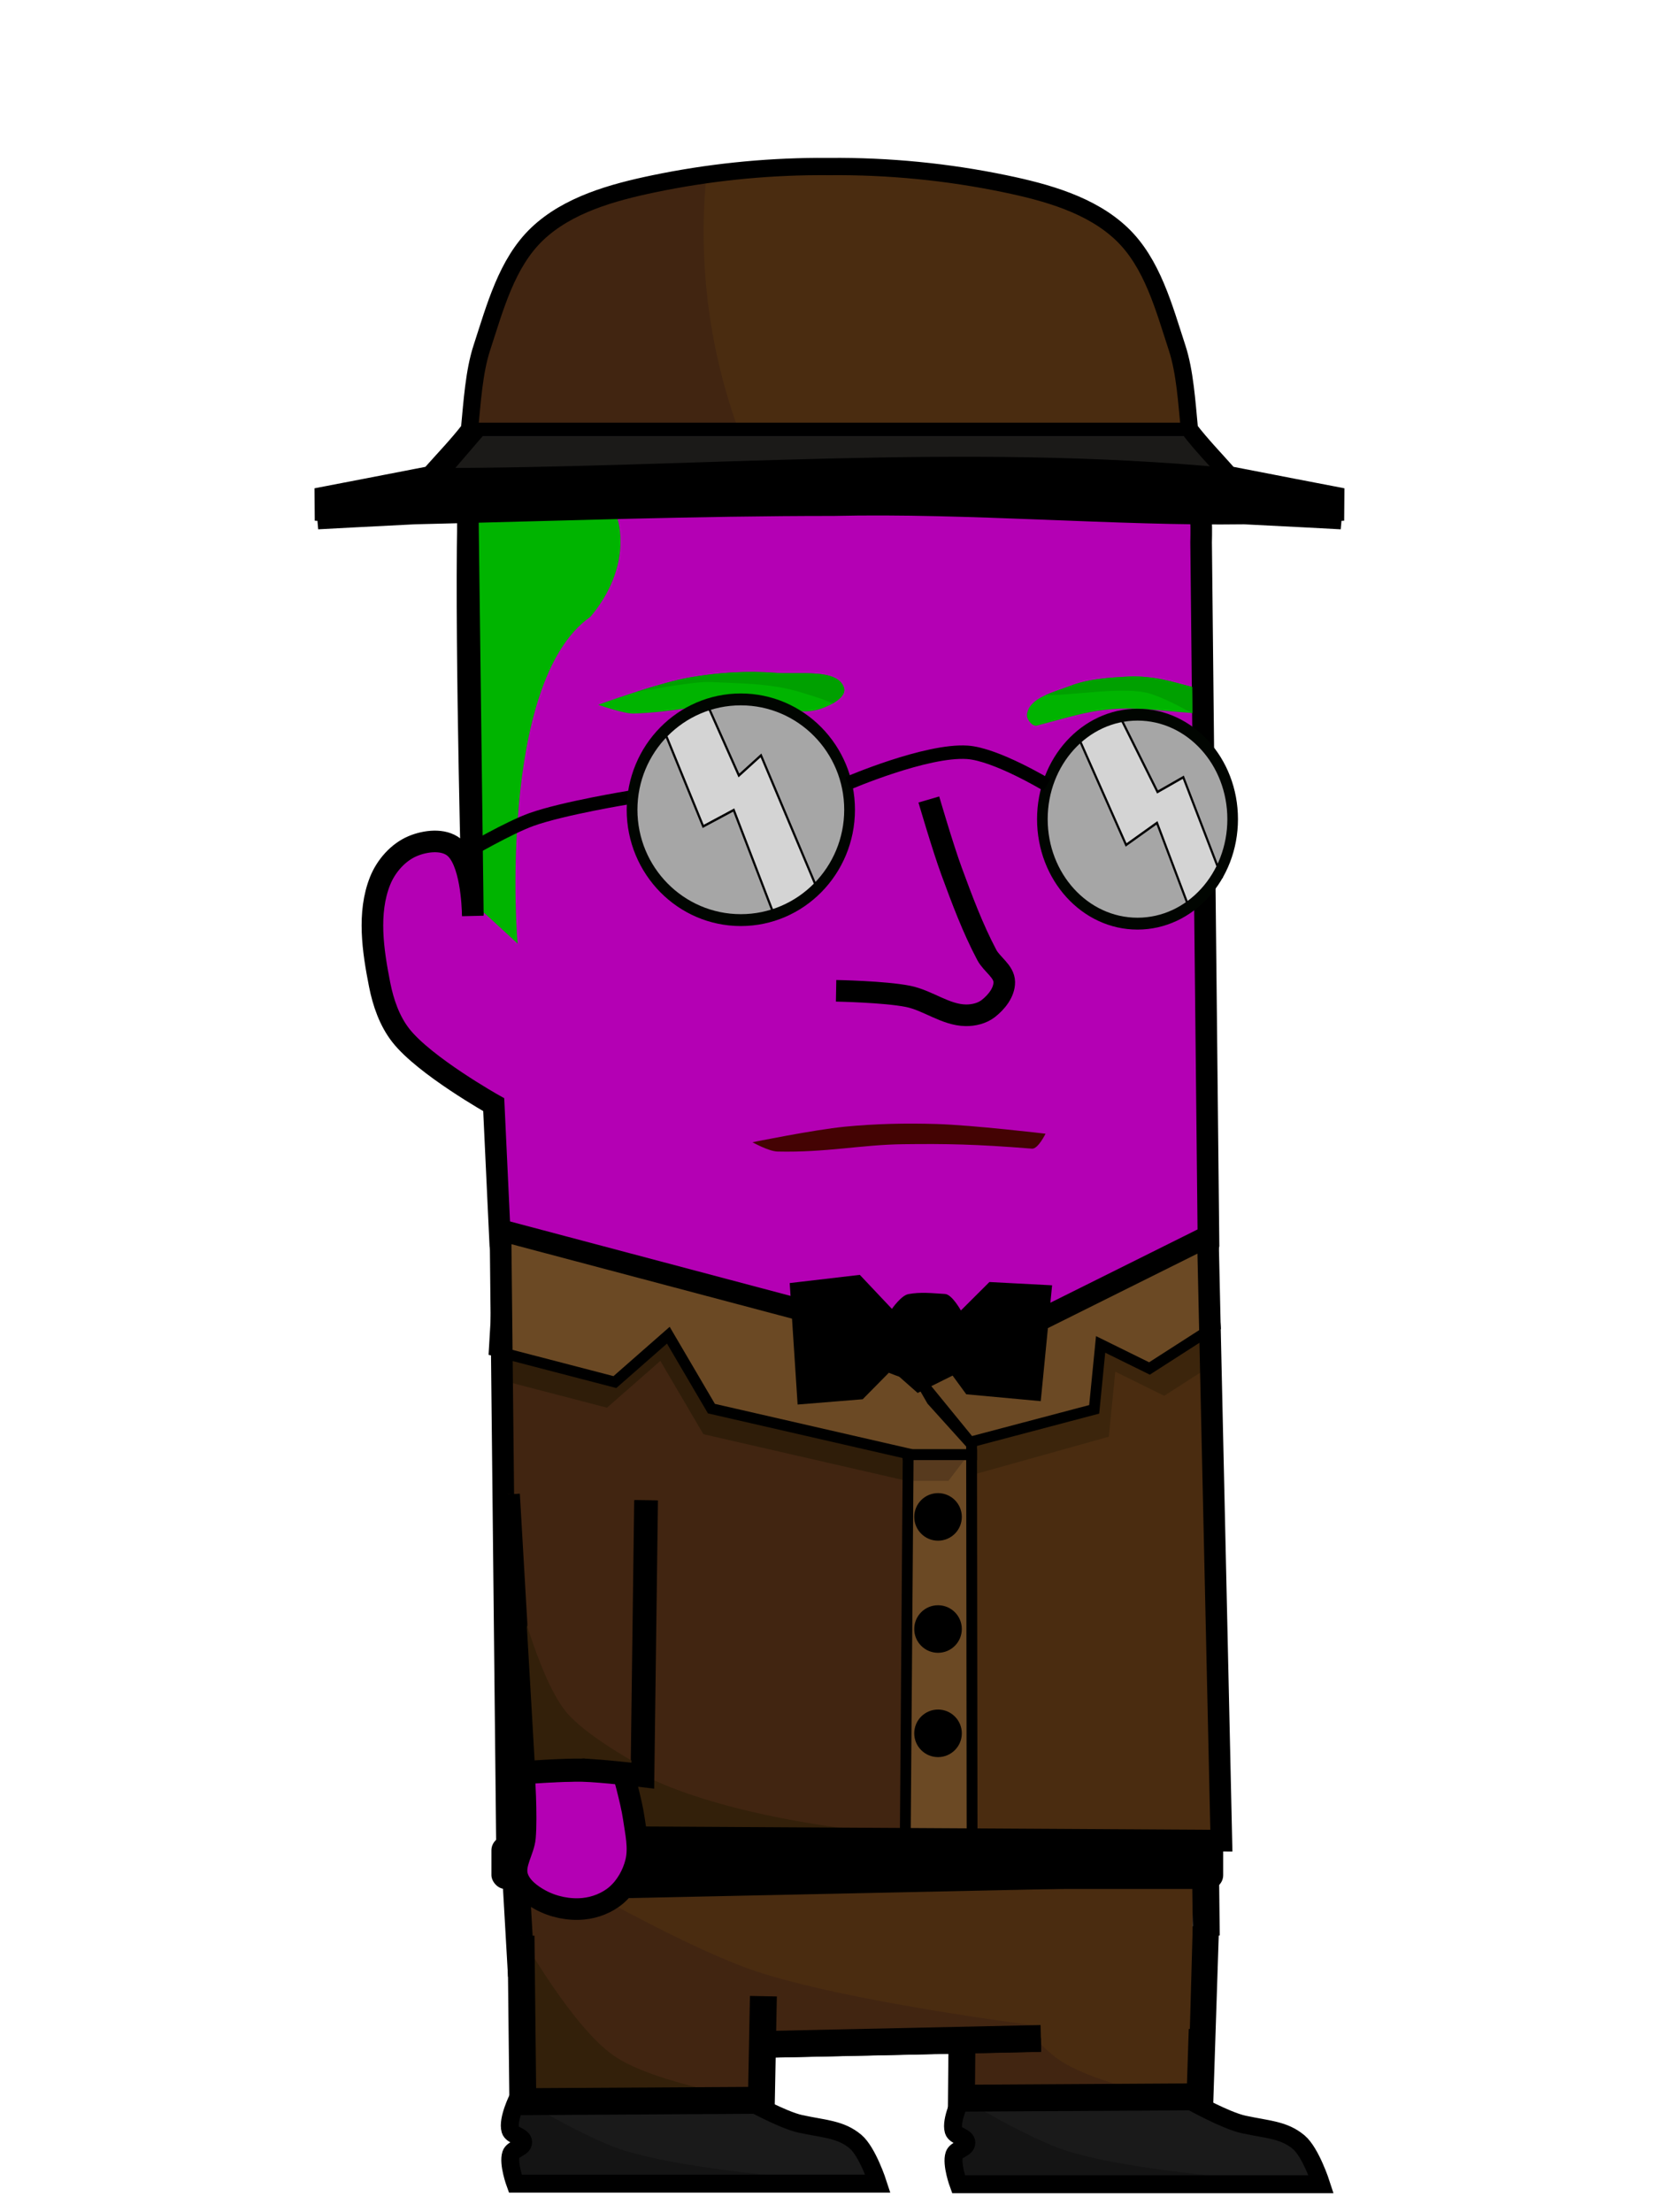 <?xml version="1.0" encoding="UTF-8" standalone="no"?>
<svg
   xmlns:dc="http://purl.org/dc/elements/1.1/"
   xmlns:cc="http://creativecommons.org/ns#"
   xmlns:rdf="http://www.w3.org/1999/02/22-rdf-syntax-ns#"
   xmlns:svg="http://www.w3.org/2000/svg"
   xmlns="http://www.w3.org/2000/svg"
   xmlns:sodipodi="http://sodipodi.sourceforge.net/DTD/sodipodi-0.dtd"
   xmlns:inkscape="http://www.inkscape.org/namespaces/inkscape"
   width="768"
   height="1024"
   viewBox="0 0 203.2 270.933"
   version="1.1"
   id="svg8"
   inkscape:version="1.0.2 (e86c870879, 2021-01-15)"
   sodipodi:docname="character-prototype.svg"
   inkscape:export-filename="brown_suit.png"
   inkscape:export-xdpi="96"
   inkscape:export-ydpi="96">
  <defs
     id="defs2" />
  <sodipodi:namedview
     id="base"
     pagecolor="#ffffff"
     bordercolor="#666666"
     borderopacity="1.0"
     inkscape:pageopacity="0.0"
     inkscape:pageshadow="2"
     inkscape:zoom="0.57274986"
     inkscape:cx="-78.161229"
     inkscape:cy="558.03713"
     inkscape:document-units="px"
     inkscape:current-layer="layer3"
     inkscape:document-rotation="0"
     showgrid="false"
     inkscape:window-width="1920"
     inkscape:window-height="1016"
     inkscape:window-x="0"
     inkscape:window-y="0"
     inkscape:window-maximized="1"
     showguides="true"
     units="px" />
  <g
     inkscape:groupmode="layer"
     id="layer3"
     inkscape:label="Left hand"
     style="display:inline;mix-blend-mode:normal">
    <path
       style="fill:#b400b4;fill-opacity:1;stroke:#000000;stroke-width:2.646;stroke-linecap:butt;stroke-linejoin:miter;stroke-miterlimit:4;stroke-dasharray:none;stroke-opacity:1"
       d="m 144.676,216.625 c 0,0 1.128,3.962 1.418,5.995 0.256,1.798 0.713,3.677 0.277,5.44 -0.374,1.513 -1.208,3 -2.385,4.021 -1.107,0.96 -2.601,1.546 -4.06,1.687 -1.777,0.171 -3.676,-0.224 -5.246,-1.074 -1.182,-0.64 -2.445,-1.581 -2.834,-2.867 -0.47,-1.552 0.781,-3.161 0.925,-4.776 0.236,-2.654 -0.11,-7.994 -0.11,-7.994 z"
       id="path956-6"
       sodipodi:nodetypes="caaaaaaacc" />
    <path
       style="fill:#4a2c10;fill-opacity:1;stroke:#000000;stroke-width:2.91;stroke-linecap:butt;stroke-linejoin:miter;stroke-miterlimit:4;stroke-dasharray:none;stroke-opacity:1"
       d="m 130.695,183.021 1.967,34.036 c 0,0 4.761,-0.356 7.143,-0.299 2.463,0.059 7.361,0.662 7.361,0.662 l 0.442,-33.674"
       id="path954-7"
       sodipodi:nodetypes="ccacc" />
    <path
       style="display:inline;mix-blend-mode:normal;fill:#412511;fill-opacity:1;stroke:none;stroke-width:0.265px;stroke-linecap:butt;stroke-linejoin:miter;stroke-opacity:1"
       d="m 132.662,217.057 -1.203,-22.53 c 0,0 2.713,11.477 6.208,16.01 2.387,3.097 9.498,6.883 9.498,6.883 l -7.159,-1.003 z"
       id="path1048-3"
       sodipodi:nodetypes="ccaccc" />
    <path
       style="fill:#4b2c10;fill-opacity:0;stroke:#000000;stroke-width:2.747;stroke-linecap:butt;stroke-linejoin:miter;stroke-miterlimit:4;stroke-dasharray:none;stroke-opacity:1"
       d="m 130.695,183.021 1.967,34.036 c 0,0 4.761,-0.356 7.143,-0.299 2.463,0.059 7.361,0.662 7.361,0.662 l 0.442,-33.674"
       id="path966-6"
       sodipodi:nodetypes="ccacc" />
  </g>
  <g
     inkscape:label="Body"
     inkscape:groupmode="layer"
     id="layer1"
     style="display:inline">
    <path
       id="path889-7"
       style="display:inline;fill:#b400b4;fill-opacity:0.998;stroke:#000000;stroke-width:2.646;stroke-linecap:butt;stroke-linejoin:miter;stroke-miterlimit:4;stroke-dasharray:none;stroke-opacity:1"
       d="m 101.53,36.986 c -8.825,-0.006 -16.457,2.137 -24.053,6.754 -6.996,5.578 -15.801,10.919 -20.026,17.542 -0.203,0.8 -0.112,1.714 -0.129,2.573 -0.304,16.104 0.588,48.318 0.588,48.318 -0.026,-1.41 -0.258,-6.793 -2.313,-8.421 -1.315,-1.041 -3.481,-0.779 -5.029,-0.135 -1.802,0.75 -3.289,2.451 -4.013,4.264 -1.571,3.936 -0.877,8.556 -0.056,12.714 0.434,2.196 1.204,4.435 2.58,6.201 2.913,3.736 11.393,8.496 11.393,8.496 l 0.807,17.198 17.74,72.801 h 53.505 l 15.498,-72.801 -0.907,-86.071 c 0.027,-1.139 0.041,-2.619 -0.067,-3.123 -6.272,-7.925 -13.59,-16.092 -21.152,-20.033 -8.668,-4.412 -15.881,-6.269 -24.367,-6.275 z"
       sodipodi:nodetypes="cccacssssscccccccccc" />
    <path
       style="display:inline;fill:none;stroke:#000000;stroke-width:2.646;stroke-linecap:butt;stroke-linejoin:miter;stroke-miterlimit:4;stroke-dasharray:none;stroke-opacity:1"
       d="m 113.767,97.914 c 0,0 1.717,5.884 2.774,8.757 1.284,3.49 2.588,6.995 4.325,10.283 0.614,1.162 2.12,1.997 2.14,3.311 0.02,1.27 -0.964,2.486 -1.969,3.263 -0.756,0.584 -1.793,0.829 -2.749,0.816 -2.48,-0.035 -4.637,-1.832 -7.069,-2.318 -2.888,-0.577 -8.81,-0.681 -8.81,-0.681"
       id="path942"
       sodipodi:nodetypes="caaaaaac" />
    <ellipse
       style="fill:#000000;fill-opacity:1;stroke:none;stroke-width:4.123;stroke-miterlimit:4;stroke-dasharray:none;stroke-opacity:1"
       id="path2642"
       cx="86.563"
       cy="95.314"
       rx="6.105"
       ry="5.981" />
    <ellipse
       style="fill:#000000;fill-opacity:1;stroke:none;stroke-width:4.123;stroke-miterlimit:4;stroke-dasharray:none;stroke-opacity:1"
       id="ellipse2644"
       cx="136.196"
       cy="95.314"
       rx="6.105"
       ry="5.981" />
  </g>
  <g
     inkscape:groupmode="layer"
     id="layer11"
     inkscape:label="Mouth"
     style="display:inline">
    <path
       style="display:inline;fill:#440303;fill-opacity:1;stroke:none;stroke-width:2.646;stroke-linecap:butt;stroke-linejoin:miter;stroke-miterlimit:4;stroke-dasharray:none;stroke-opacity:1"
       d="m 92.164,139.891 c 0,0 1.979,1.114 3.07,1.139 5.98,0.139 10.268,-0.839 15.414,-0.899 5.255,-0.062 8.816,-0.008 15.756,0.547 0.741,0.059 1.658,-1.832 1.658,-1.832 0,0 -8.898,-1.057 -13.37,-1.189 -3.736,-0.111 -7.488,-0.036 -11.207,0.33 -3.809,0.375 -11.322,1.904 -11.322,1.904 z"
       id="path905"
       sodipodi:nodetypes="csascaac" />
  </g>
  <g
     inkscape:groupmode="layer"
     id="layer9"
     inkscape:label="Left Leg"
     style="display:inline">
    <path
       style="fill:#4a2c10;fill-opacity:1;stroke:none;stroke-width:3.296;stroke-linecap:butt;stroke-linejoin:miter;stroke-miterlimit:4;stroke-dasharray:none;stroke-opacity:1"
       d="m 117.854,246.658 -0.093,10.308 29.219,-0.168 0.683,-20.84"
       id="path2571"
       sodipodi:nodetypes="cccc" />
    <path
       style="display:inline;fill:#1a1a1a;fill-opacity:1;stroke:none;stroke-width:2.197;stroke-linecap:butt;stroke-linejoin:miter;stroke-miterlimit:4;stroke-dasharray:none;stroke-opacity:1"
       d="m 117.761,256.965 c 0,0 -1.35,2.667 -0.963,3.974 0.204,0.689 1.558,0.763 1.567,1.482 0.009,0.697 -1.261,0.815 -1.482,1.476 -0.385,1.152 0.518,3.607 0.518,3.607 h 44.419 c 0,0 -1.26,-3.906 -2.755,-5.154 -1.81,-1.511 -3.706,-1.517 -6.732,-2.166 -2.209,-0.474 -6.532,-2.888 -6.532,-2.888 z"
       id="path1070-9-3"
       sodipodi:nodetypes="caaaccascc" />
    <path
       id="path999-3"
       style="display:inline;fill:#412511;fill-opacity:1;stroke:none;stroke-width:1px;stroke-linecap:butt;stroke-linejoin:miter;stroke-opacity:1"
       d="m 464.957,925.242 -19.201,6.893 -0.674,39.072 101.879,-0.586 c -15.453,-2.905 -43.73,-9.23 -57.559,-18.738 -8.067,-5.547 -16.888,-16.163 -24.445,-26.641 z"
       transform="scale(0.265)" />
    <path
       style="display:inline;fill:#141414;fill-opacity:1;stroke:none;stroke-width:0.265px;stroke-linecap:butt;stroke-linejoin:miter;stroke-opacity:1"
       d="m 117.401,267.505 h 44.419 c 0,0 -21.031,-0.995 -30.998,-4.033 -4.653,-1.418 -13.06,-6.506 -13.06,-6.506 z"
       id="path999-36-7"
       sodipodi:nodetypes="ccacc" />
    <path
       style="fill:none;fill-opacity:1;stroke:#000000;stroke-width:3.296;stroke-linecap:butt;stroke-linejoin:miter;stroke-miterlimit:4;stroke-dasharray:none;stroke-opacity:1"
       d="m 117.854,246.658 -0.093,10.308 29.219,-0.168 0.683,-20.84"
       id="path1056"
       sodipodi:nodetypes="cccc" />
    <path
       style="display:inline;fill:none;fill-opacity:1;stroke:#000000;stroke-width:2.197;stroke-linecap:butt;stroke-linejoin:miter;stroke-miterlimit:4;stroke-dasharray:none;stroke-opacity:1"
       d="m 117.761,256.965 c 0,0 -1.35,2.667 -0.963,3.974 0.204,0.689 1.558,0.763 1.567,1.482 0.009,0.697 -1.261,0.815 -1.482,1.476 -0.385,1.152 0.518,3.607 0.518,3.607 h 44.419 c 0,0 -1.26,-3.906 -2.755,-5.154 -1.81,-1.511 -3.706,-1.517 -6.732,-2.166 -2.209,-0.474 -6.532,-2.888 -6.532,-2.888 z"
       id="path929"
       sodipodi:nodetypes="caaaccascc" />
  </g>
  <g
     inkscape:groupmode="layer"
     id="layer8"
     inkscape:label="Pants"
     style="display:inline">
    <path
       style="fill:none;stroke:#000000;stroke-width:3.296;stroke-linecap:butt;stroke-linejoin:miter;stroke-miterlimit:4;stroke-dasharray:none;stroke-opacity:1"
       d="m 127.487,249.644 -32.756,0.707"
       id="path2536"
       sodipodi:nodetypes="cc" />
    <path
       style="fill:#4a2c10;fill-opacity:1;stroke:none;stroke-width:0.33;stroke-linecap:butt;stroke-linejoin:miter;stroke-miterlimit:4;stroke-dasharray:none;stroke-opacity:1"
       d="m 64.117,247.085 -0.871,-15.977 83.029,-1.801 -0.537,19.172 -19.307,1.165 -32.217,0.707 z"
       id="path2546"
       sodipodi:nodetypes="ccccccc" />
    <path
       style="display:inline;fill:#412511;fill-opacity:1;stroke:none;stroke-width:0.265px;stroke-linecap:butt;stroke-linejoin:miter;stroke-opacity:1"
       d="m 64.117,247.085 30.615,3.265 32.756,-0.707 -0.234,-1.513 c 0,0 -23.767,-2.973 -35.018,-6.829 -9.813,-3.363 -27.777,-14.031 -27.777,-14.031 z"
       id="path999-3-6"
       sodipodi:nodetypes="ccccacc" />
    <path
       style="fill:none;stroke:#000000;stroke-width:3.268;stroke-linecap:butt;stroke-linejoin:miter;stroke-miterlimit:4;stroke-dasharray:none;stroke-opacity:1"
       d="m 94.732,250.351 32.756,-0.707"
       id="path2550" />
    <path
       style="fill:none;fill-opacity:1;stroke:#000000;stroke-width:3.296;stroke-linecap:butt;stroke-linejoin:miter;stroke-miterlimit:4;stroke-dasharray:none;stroke-opacity:1"
       d="m 147.75,237.065 -0.088,-7.759 -84.416,1.801 0.625,10.907"
       id="path2528"
       sodipodi:nodetypes="cccc" />
    <rect
       style="fill:#000000;fill-opacity:1;stroke:none;stroke-width:1.117;stroke-miterlimit:4;stroke-dasharray:none;stroke-opacity:1"
       id="rect2526"
       width="89.629"
       height="6.423"
       x="60.191"
       y="224.92"
       ry="1.696"
       rx="1.676" />
  </g>
  <g
     inkscape:groupmode="layer"
     id="layer10"
     inkscape:label="Right Leg"
     style="display:inline">
    <path
       style="fill:#1a1a1a;fill-opacity:1;stroke:none;stroke-width:2.197;stroke-linecap:butt;stroke-linejoin:miter;stroke-miterlimit:4;stroke-dasharray:none;stroke-opacity:1"
       d="m 63.474,256.893 c 0,0 -1.35,2.667 -0.963,3.974 0.204,0.689 1.558,0.763 1.567,1.482 0.009,0.697 -1.261,0.815 -1.482,1.476 -0.385,1.152 0.518,3.607 0.518,3.607 h 44.419 c 0,0 -1.26,-3.906 -2.755,-5.154 -1.81,-1.511 -3.706,-1.517 -6.732,-2.166 -2.209,-0.474 -6.532,-2.888 -6.532,-2.888 z"
       id="path1070-9"
       sodipodi:nodetypes="caaaccascc" />
    <path
       style="display:inline;fill:#141414;fill-opacity:1;stroke:none;stroke-width:0.265px;stroke-linecap:butt;stroke-linejoin:miter;stroke-opacity:1"
       d="m 63.113,267.432 h 44.419 c 0,0 -21.031,-0.995 -30.998,-4.033 -4.653,-1.418 -13.06,-6.506 -13.06,-6.506 z"
       id="path999-36"
       sodipodi:nodetypes="ccacc" />
    <path
       style="fill:#412511;fill-opacity:1;stroke:none;stroke-width:3.296;stroke-linecap:butt;stroke-linejoin:miter;stroke-miterlimit:4;stroke-dasharray:none;stroke-opacity:1"
       d="m 63.815,237.079 0.223,20.314 29.219,-0.168 0.247,-12.749"
       id="path2571-1"
       sodipodi:nodetypes="cccc" />
    <path
       style="display:inline;fill:#33200a;fill-opacity:1;stroke:none;stroke-width:0.265px;stroke-linecap:butt;stroke-linejoin:miter;stroke-opacity:1"
       d="m 63.474,256.893 29.783,0.331 c 0,0 -12.876,-1.883 -18.056,-5.445 -5.107,-3.512 -11.385,-14.701 -11.385,-14.701 z"
       id="path999"
       sodipodi:nodetypes="ccacc" />
    <path
       style="fill:none;fill-opacity:1;stroke:#000000;stroke-width:3.296;stroke-linecap:butt;stroke-linejoin:miter;stroke-miterlimit:4;stroke-dasharray:none;stroke-opacity:1"
       d="m 63.815,237.079 0.223,20.314 29.219,-0.168 0.247,-12.749"
       id="path1021"
       sodipodi:nodetypes="cccc" />
    <path
       style="fill:none;fill-opacity:1;stroke:#000000;stroke-width:2.197;stroke-linecap:butt;stroke-linejoin:miter;stroke-miterlimit:4;stroke-dasharray:none;stroke-opacity:1"
       d="m 63.474,256.893 c 0,0 -1.35,2.667 -0.963,3.974 0.204,0.689 1.558,0.763 1.567,1.482 0.009,0.697 -1.261,0.815 -1.482,1.476 -0.385,1.152 0.518,3.607 0.518,3.607 h 44.419 c 0,0 -1.26,-3.906 -2.755,-5.154 -1.81,-1.511 -3.706,-1.517 -6.732,-2.166 -2.209,-0.474 -6.532,-2.888 -6.532,-2.888 z"
       id="path927"
       sodipodi:nodetypes="caaaccascc" />
  </g>
  <g
     inkscape:groupmode="layer"
     id="layer7"
     inkscape:label="Clothes"
     style="display:inline">
    <path
       id="path987"
       style="fill:#412511;fill-opacity:1;stroke:none;stroke-width:10;stroke-linecap:butt;stroke-linejoin:miter;stroke-miterlimit:4;stroke-dasharray:none;stroke-opacity:1"
       d="m 231.688,569.395 2.973,280.697 182.475,1.041 V 629.559 l -20.6,-16.43 z"
       transform="scale(0.265)"
       sodipodi:nodetypes="cccccc" />
    <path
       style="fill:#33200a;fill-opacity:1;stroke:none;stroke-width:0.265px;stroke-linecap:butt;stroke-linejoin:miter;stroke-opacity:1"
       d="m 62.087,224.92 48.619,-0.204 c 0,0 -28.277,-1.902 -37.457,-11.144 -10.969,-11.043 -13.014,-44.843 -13.014,-44.843 z"
       id="path995"
       sodipodi:nodetypes="ccacc" />
    <path
       id="path952"
       style="fill:#4a2c10;fill-opacity:1;stroke:none;stroke-width:10;stroke-linecap:butt;stroke-linejoin:miter;stroke-miterlimit:4;stroke-dasharray:none;stroke-opacity:1"
       d="m 559.156,572.295 -133.559,66.506 -8.463,-9.242 V 851.133 L 565.406,852 Z"
       transform="scale(0.265)"
       sodipodi:nodetypes="cccccc" />
    <path
       id="path950"
       style="fill:#2f1d09;fill-opacity:1;stroke:none;stroke-width:1.323;stroke-linecap:butt;stroke-linejoin:miter;stroke-miterlimit:4;stroke-dasharray:none;stroke-opacity:1"
       d="m 81.731,163.267 -6.535,5.732 -14.714,-3.829 -0.247,3.559 14.113,3.673 6.535,-5.733 5.269,8.978 24.909,5.713 v -3.597 l -24.061,-5.519 z"
       sodipodi:nodetypes="ccccccccccc" />
    <path
       style="fill:none;fill-opacity:1;stroke:#000000;stroke-width:1.058;stroke-linecap:butt;stroke-linejoin:miter;stroke-miterlimit:4;stroke-dasharray:none;stroke-opacity:1"
       d="m 62.087,224.92 87.51,0.505 -1.654,-74.006 -35.337,17.597 -7.689,-6.792 -43.616,-11.572 z"
       id="path976"
       sodipodi:nodetypes="ccccccc" />
    <path
       id="path963"
       style="fill:#3c250c;fill-opacity:1;stroke:none;stroke-width:5;stroke-linecap:butt;stroke-linejoin:miter;stroke-miterlimit:4;stroke-dasharray:none;stroke-opacity:1"
       d="m 562.092,585.436 -1.777,0.885 1.777,21.525 z m 0,28.762 -29.971,19.25 -22.615,-11.145 -2.975,30.057 -57.467,15.189 1.975,13.627 61.467,-17.189 2.975,-30.055 22.613,11.143 23.998,-15.414 z"
       transform="scale(0.265)"
       sodipodi:nodetypes="ccccccccccccccc" />
    <path
       style="fill:#6b4924;fill-opacity:1;stroke:#000000;stroke-width:1.323;stroke-linecap:butt;stroke-linejoin:miter;stroke-miterlimit:4;stroke-dasharray:none;stroke-opacity:1"
       d="m 112.606,169.016 35.337,-17.597 0.909,11.002 -8.062,5.178 -5.983,-2.948 -0.787,7.952 -15.205,4.019 z"
       id="path946"
       sodipodi:nodetypes="cccccccc" />
    <path
       id="path944"
       style="fill:#6b4924;fill-opacity:1;stroke:none;stroke-width:5;stroke-linecap:butt;stroke-linejoin:miter;stroke-miterlimit:4;stroke-dasharray:none;stroke-opacity:1"
       d="m 419.756,672.295 -1.338,177.025 30.879,-0.467 -0.227,-176.559 z"
       transform="scale(0.265)" />
    <path
       id="path971"
       style="fill:#6b4924;fill-opacity:1;stroke:#000000;stroke-width:5;stroke-linecap:butt;stroke-linejoin:miter;stroke-miterlimit:4;stroke-dasharray:none;stroke-opacity:1"
       d="m 231.688,569.395 -3.256,54.828 55.773,14.514 24.699,-21.666 19.914,33.932 90.941,20.859 -0.004,0.434 h 29.314 l -0.006,-4.746 -18.34,-20.332 -13.781,-23.977 -46.627,-17.809 -95.863,-26.24 z"
       transform="scale(0.265)" />
    <path
       style="fill:none;fill-opacity:1;stroke:#000000;stroke-width:2.646;stroke-linecap:butt;stroke-linejoin:miter;stroke-miterlimit:4;stroke-dasharray:none;stroke-opacity:1"
       d="m 62.087,224.92 87.51,0.505 -1.654,-74.006 -35.337,17.597 -7.689,-6.792 -43.616,-11.572 z"
       id="path961"
       sodipodi:nodetypes="ccccccc" />
    <path
       style="fill:#000000;fill-opacity:1;stroke:none;stroke-width:0.291px;stroke-linecap:butt;stroke-linejoin:miter;stroke-opacity:1"
       d="m 96.725,157.139 0.969,14.877 7.97,-0.648 3.206,-3.246 c 0,0 1.511,0.635 2.313,0.759 1.091,0.168 2.235,0.209 3.311,-0.037 0.657,-0.15 1.832,-0.856 1.832,-0.856 l 2.025,2.772 9.122,0.841 1.392,-14.188 -7.676,-0.403 -3.497,3.486 c 0,0 -1.085,-1.969 -1.936,-2.021 -1.621,-0.099 -2.99,-0.263 -4.495,0.016 -0.888,0.164 -2.015,1.809 -2.015,1.809 l -3.933,-4.167 z"
       id="path948"
       sodipodi:nodetypes="ccccaaccccccssccc" />
    <circle
       style="fill:#000000;stroke:none;stroke-width:0.166;stroke-miterlimit:4;stroke-dasharray:none;stroke-opacity:1"
       id="path1025"
       cx="114.893"
       cy="185.777"
       r="2.913" />
    <circle
       style="fill:#000000;stroke:none;stroke-width:0.166;stroke-miterlimit:4;stroke-dasharray:none;stroke-opacity:1"
       id="circle1027"
       cx="114.893"
       cy="199.508"
       r="2.913" />
    <circle
       style="fill:#000000;stroke:none;stroke-width:0.166;stroke-miterlimit:4;stroke-dasharray:none;stroke-opacity:1"
       id="circle1029"
       cx="114.893"
       cy="212.283"
       r="2.913" />
    <path
       id="rect979"
       style="fill:#573a1e;fill-opacity:1;stroke:none;stroke-width:0.265;stroke-linecap:round"
       d="m 111.061,177.878 h 7.755 l -2.646,3.482 h -5.109 z"
       sodipodi:nodetypes="ccccc" />
    <path
       id="path985"
       style="fill:none;fill-opacity:1;stroke:#000000;stroke-width:5;stroke-linecap:butt;stroke-linejoin:miter;stroke-miterlimit:4;stroke-dasharray:none;stroke-opacity:1"
       d="m 419.756,672.295 -1.338,177.025 30.879,-0.467 -0.227,-176.559 z"
       transform="scale(0.265)" />
  </g>
  <g
     inkscape:groupmode="layer"
     id="layer2"
     inkscape:label="Right Hand"
     style="display:inline">
    <path
       style="fill:#b400b4;fill-opacity:1;stroke:#000000;stroke-width:2.646;stroke-linecap:butt;stroke-linejoin:miter;stroke-miterlimit:4;stroke-dasharray:none;stroke-opacity:1"
       d="m 76.201,216.625 c 0,0 1.128,3.962 1.418,5.995 0.256,1.798 0.713,3.677 0.277,5.44 -0.374,1.513 -1.208,3 -2.385,4.021 -1.107,0.96 -2.601,1.546 -4.06,1.687 -1.777,0.171 -3.676,-0.224 -5.246,-1.074 -1.182,-0.64 -2.445,-1.581 -2.834,-2.867 -0.47,-1.552 0.781,-3.161 0.925,-4.776 0.236,-2.654 -0.11,-7.994 -0.11,-7.994 z"
       id="path956"
       sodipodi:nodetypes="caaaaaaacc" />
    <path
       style="fill:#412511;fill-opacity:1;stroke:#000000;stroke-width:2.91;stroke-linecap:butt;stroke-linejoin:miter;stroke-miterlimit:4;stroke-dasharray:none;stroke-opacity:1"
       d="m 62.22,183.021 1.967,34.036 c 0,0 4.761,-0.356 7.143,-0.299 2.463,0.059 7.361,0.662 7.361,0.662 l 0.442,-33.674"
       id="path954"
       sodipodi:nodetypes="ccacc" />
    <path
       style="display:inline;fill:#33200a;fill-opacity:1;stroke:none;stroke-width:0.265px;stroke-linecap:butt;stroke-linejoin:miter;stroke-opacity:1"
       d="m 64.187,215.998 -1.203,-22.53 c 0,0 2.713,11.477 6.208,16.01 2.387,3.097 9.498,6.883 9.498,6.883 l -7.159,-1.003 z"
       id="path1048"
       sodipodi:nodetypes="ccaccc" />
    <path
       style="fill:#4b2c10;fill-opacity:0;stroke:#000000;stroke-width:2.747;stroke-linecap:butt;stroke-linejoin:miter;stroke-miterlimit:4;stroke-dasharray:none;stroke-opacity:1"
       d="m 62.22,183.021 1.967,34.036 c 0,0 4.761,-0.356 7.143,-0.299 2.463,0.059 7.361,0.662 7.361,0.662 l 0.442,-33.674"
       id="path966"
       sodipodi:nodetypes="ccacc" />
  </g>
  <g
     inkscape:groupmode="layer"
     id="layer5"
     inkscape:label="Facial Hair"
     style="display:inline">
    <path
       id="rect891-3"
       style="display:inline;fill:#00b400;fill-opacity:1;stroke:none;stroke-width:0.264;stroke-miterlimit:4;stroke-dasharray:none;stroke-opacity:1"
       d="m 58.622,61.962 c 0,0 2.781,-1.305 4.636,-1.333 4.129,-0.062 12.373,2.94 12.373,2.94 0,0 1.998,5.636 -3.309,11.965 -11.401,7.987 -9.021,40.053 -8.904,40.042 l -5.048,-4.635 z"
       sodipodi:nodetypes="csccccc" />
    <path
       style="display:inline;fill:#00b400;fill-opacity:1;stroke:none;stroke-width:0.271px;stroke-linecap:butt;stroke-linejoin:miter;stroke-opacity:1"
       d="m 73.271,86.315 c 0,0 7.371,-2.689 11.268,-3.358 3.436,-0.59 7.002,-0.828 10.49,-0.55 2.853,0.228 7.535,-0.571 8.337,1.802 0.387,1.145 -1.559,2.171 -2.849,2.598 -3.082,1.02 -5.557,-0.726 -9.871,-0.688 -4.37,0.039 -7.966,1.11 -13.064,1.271 -1.132,0.036 -4.311,-1.076 -4.311,-1.076 z"
       id="path897-6"
       sodipodi:nodetypes="caaaassc" />
    <path
       id="path899-7"
       style="display:inline;fill:#00b400;fill-opacity:1;stroke:none;stroke-width:0.291px;stroke-linecap:butt;stroke-linejoin:miter;stroke-opacity:1"
       d="m 138.255,82.862 c -2.438,0.128 -4.957,0.276 -7.231,1.163 -1.95,0.761 -4.956,1.393 -5.237,3.468 -0.082,0.602 0.674,1.509 1.197,1.374 3.713,-0.959 5.941,-1.733 9.004,-1.998 3.342,-0.289 5.466,0.125 10.053,0.459 l -0.03,-3.195 c -1.958,-0.508 -3.13,-0.877 -4.734,-1.106 -0.999,-0.143 -2.014,-0.217 -3.022,-0.164 z"
       sodipodi:nodetypes="aaasaccaa" />
    <path
       id="rect891-6"
       style="display:inline;fill:none;fill-opacity:1;stroke:#000000;stroke-width:2.646;stroke-miterlimit:4;stroke-dasharray:none;stroke-opacity:1"
       d="M 57.915,111.997 57.285,61.982"
       sodipodi:nodetypes="cc" />
    <path
       id="path1301"
       style="display:inline;fill:#00a000;fill-opacity:1;stroke:none;stroke-width:0.291px;stroke-linecap:butt;stroke-linejoin:miter;stroke-opacity:1"
       d="m 92.401,82.293 c -2.636,-0.023 -5.286,0.222 -7.863,0.665 -1.835,0.315 -4.427,1.077 -6.67,1.796 0.239,-0.044 6.876,-1.274 8.962,-1.234 3.865,0.2 7.608,0.131 11.303,1.284 1.097,0.342 2.489,0.725 3.854,1.351 0.897,-0.512 1.63,-1.202 1.379,-1.945 -0.802,-2.373 -5.485,-1.574 -8.337,-1.802 -0.872,-0.07 -1.749,-0.107 -2.628,-0.115 z" />
    <path
       id="path1330"
       style="display:inline;fill:#00a000;fill-opacity:1;stroke:none;stroke-width:0.291px;stroke-linecap:butt;stroke-linejoin:miter;stroke-opacity:1"
       d="m 139.012,82.845 c -0.252,-0.002 -0.505,0.003 -0.757,0.017 -2.438,0.128 -4.957,0.275 -7.231,1.163 -0.615,0.24 -1.334,0.472 -2.041,0.735 -0.273,0.114 -0.543,0.221 -0.809,0.321 -8e-4,2.64e-4 -0.001,7.94e-4 -0.002,0.001 -0.034,0.015 -0.066,0.031 -0.099,0.046 3.274,0.077 9.736,-1.128 12.829,-0.163 1.453,0.453 3.268,1.357 5.037,2.353 1.8e-4,1.3e-5 2.7e-4,-1.3e-5 5.3e-4,0 0.035,0.003 0.065,0.005 0.1,0.008 l -0.03,-3.195 c -1.224,-0.318 -2.14,-0.58 -3.047,-0.789 -0.181,-0.042 -0.362,-0.081 -0.545,-0.119 -0.366,-0.075 -0.74,-0.141 -1.141,-0.198 -0.223,-0.032 -0.447,-0.059 -0.671,-0.084 -0.069,-0.007 -0.138,-0.013 -0.207,-0.02 -0.163,-0.016 -0.327,-0.029 -0.491,-0.04 -0.072,-0.005 -0.144,-0.01 -0.216,-0.014 -0.227,-0.012 -0.454,-0.021 -0.681,-0.023 z" />
  </g>
  <g
     inkscape:groupmode="layer"
     id="layer6"
     inkscape:label="Facewear"
     style="display:inline">
    <path
       style="fill:none;stroke:#000000;stroke-width:1.648;stroke-linecap:butt;stroke-linejoin:miter;stroke-miterlimit:4;stroke-dasharray:none;stroke-opacity:1"
       d="m 57.225,104.326 c 0,0 5.098,-2.966 7.859,-3.955 3.872,-1.388 12.036,-2.717 12.036,-2.717"
       id="path926"
       sodipodi:nodetypes="cac" />
    <g
       id="g1012"
       transform="matrix(0.905,0,0,1,10.786,-0.107)"
       inkscape:export-filename="sunglasses.png"
       inkscape:export-xdpi="96"
       inkscape:export-ydpi="96">
      <ellipse
         style="fill:#a6a6a6;fill-opacity:1;stroke:none;stroke-width:2.249;stroke-miterlimit:4;stroke-dasharray:none;stroke-opacity:1"
         id="path934"
         cx="88.345"
         cy="99.279"
         rx="14.72"
         ry="13.515" />
      <path
         style="fill:#d4d4d4;fill-opacity:1;stroke:none;stroke-width:1.099;stroke-linecap:butt;stroke-linejoin:miter;stroke-miterlimit:4;stroke-dasharray:none;stroke-opacity:1"
         d="m 78.023,89.736 5.228,11.581 4.136,-2.007 5.426,12.774 6.132,-2.555 -7.871,-16.906 -2.992,2.46 -4.266,-8.672 z"
         id="path928" />
      <path
         style="fill:none;stroke:#000000;stroke-width:0.291px;stroke-linecap:butt;stroke-linejoin:miter;stroke-opacity:1"
         d="m 78.023,89.736 5.228,11.581 4.136,-2.007 5.426,12.774"
         id="path1090" />
      <path
         style="fill:none;stroke:#000000;stroke-width:0.291px;stroke-linecap:butt;stroke-linejoin:miter;stroke-opacity:1"
         d="m 83.817,86.411 4.266,8.672 2.992,-2.46 7.871,16.906"
         id="path1092" />
      <ellipse
         style="fill:none;fill-opacity:1;stroke:#010501;stroke-width:1.455;stroke-miterlimit:4;stroke-dasharray:none;stroke-opacity:1"
         id="ellipse1001"
         cx="88.345"
         cy="99.279"
         rx="14.72"
         ry="13.515" />
    </g>
    <g
       id="g1019"
       transform="matrix(0.894,0,0,1,14.39,-1.028)">
      <ellipse
         style="fill:#a6a6a6;fill-opacity:1;stroke:none;stroke-width:2.06;stroke-miterlimit:4;stroke-dasharray:none;stroke-opacity:1"
         id="ellipse940"
         cx="139.75"
         cy="101.351"
         rx="13.035"
         ry="12.797" />
      <path
         style="fill:#d4d4d4;fill-opacity:1;stroke:none;stroke-width:1.099;stroke-linecap:butt;stroke-linejoin:miter;stroke-miterlimit:4;stroke-dasharray:none;stroke-opacity:1"
         d="m 131.735,91.497 6.45,13.012 4.233,-2.704 4.59,10.861 4.331,-4.093 -5.316,-12.356 -3.529,1.802 -5.119,-9.178 z"
         id="path932"
         sodipodi:nodetypes="ccccccccc" />
      <path
         style="fill:none;stroke:#000000;stroke-width:0.291px;stroke-linecap:butt;stroke-linejoin:miter;stroke-opacity:1"
         d="m 131.735,91.497 6.45,13.012 4.233,-2.704 4.59,10.861"
         id="path1094" />
      <path
         style="fill:none;stroke:#000000;stroke-width:0.291px;stroke-linecap:butt;stroke-linejoin:miter;stroke-opacity:1"
         d="m 137.373,88.841 5.119,9.178 3.529,-1.802 5.316,12.356"
         id="path1096" />
      <ellipse
         style="fill:none;fill-opacity:1;stroke:#010501;stroke-width:1.455;stroke-miterlimit:4;stroke-dasharray:none;stroke-opacity:1"
         id="ellipse1003"
         cx="139.75"
         cy="101.351"
         rx="13.035"
         ry="12.797" />
    </g>
    <path
       style="fill:none;stroke:#000000;stroke-width:1.648;stroke-linecap:butt;stroke-linejoin:miter;stroke-miterlimit:4;stroke-dasharray:none;stroke-opacity:1"
       d="m 103.841,95.934 c 0,0 9.615,-4.139 14.648,-3.796 3.5,0.238 9.737,3.998 9.737,3.998"
       id="path1005"
       sodipodi:nodetypes="cac" />
  </g>
  <g
     inkscape:groupmode="layer"
     id="layer4"
     inkscape:label="Hat Hair"
     style="display:inline">
    <path
       id="path865"
       style="fill:#4a2c10;fill-opacity:1;stroke:none;stroke-width:2.117;stroke-linecap:butt;stroke-linejoin:miter;stroke-miterlimit:4;stroke-dasharray:none;stroke-opacity:1"
       d="m 100.142,20.394 c -6.752,0.035 -13.505,0.751 -20.047,2.111 -5.085,1.057 -10.558,2.572 -14.313,6.16 -3.738,3.572 -5.163,9.041 -6.772,13.954 -0.946,2.889 -1.183,6.637 -1.502,9.963 -1.44,1.879 -3.115,3.603 -4.854,5.564 -3.262,0.642 -13.067,2.528 -13.067,2.528 l 0.017,2.085 c 0,0 0.219,0.01 0.249,0.011 l 0.083,0.944 c 0,0 4.822,-0.261 10.854,-0.562 18.005,-0.424 34.399,-1.027 51.275,-1.024 16.52,-0.382 34.877,1.248 50.335,1.025 6.033,0.3 10.854,0.561 10.854,0.561 l 0.084,-0.944 c 0.03,-0.001 0.249,-0.011 0.249,-0.011 l 0.017,-2.085 c 0,0 -9.805,-1.886 -13.067,-2.528 -1.739,-1.962 -3.414,-3.686 -4.854,-5.565 -0.32,-3.326 -0.555,-7.074 -1.502,-9.963 -1.609,-4.914 -3.034,-10.382 -6.772,-13.954 -3.755,-3.588 -9.227,-5.104 -14.313,-6.16 -7.012,-1.457 -14.266,-2.174 -21.501,-2.106 -0.484,-0.004 -0.969,-0.007 -1.453,-0.004 z"
       sodipodi:nodetypes="cssscccccccccccccccsssccc" />
    <path
       id="path925"
       style="fill:#412511;fill-opacity:1;stroke:none;stroke-width:8;stroke-linecap:butt;stroke-linejoin:miter;stroke-miterlimit:4;stroke-dasharray:none;stroke-opacity:1"
       d="m 326.518,80.9 c -7.996,1.138 -15.936,2.524 -23.797,4.158 -19.22,3.995 -39.903,9.721 -54.096,23.283 -14.128,13.501 -19.515,34.171 -25.598,52.742 -3.577,10.921 -4.469,25.084 -5.678,37.656 -5.443,7.101 -11.775,13.618 -18.346,21.031 -12.329,2.428 -49.387,9.555 -49.387,9.555 l 0.064,7.881 c 0,0 0.828,0.038 0.941,0.043 l 0.316,3.566 c 0,0 18.223,-0.988 41.023,-2.123 58.029,-1.365 111.633,-3.214 165.711,-3.725 A 273.827,270.526 0 0 1 325.219,107.221 273.827,270.526 0 0 1 326.518,80.9 Z"
       transform="scale(0.265)" />
    <path
       style="fill:#1b1a18;fill-opacity:1;stroke:#000000;stroke-width:1.636;stroke-linecap:butt;stroke-linejoin:miter;stroke-miterlimit:4;stroke-dasharray:none;stroke-opacity:1"
       d="m 58.758,52.583 86.939,-5.81e-4 4.786,5.565 -96.51,-5e-6 z"
       id="path874" />
    <path
       id="path876"
       style="fill:#000000;fill-opacity:1;stroke:#000000;stroke-width:1.648;stroke-linecap:butt;stroke-linejoin:miter;stroke-miterlimit:4;stroke-dasharray:none;stroke-opacity:1"
       d="m 52.653,58.148 c -3.262,0.642 -13.067,2.528 -13.067,2.528 l 0.017,2.085 c 0,0 0.219,0.01 0.249,0.011 l 0.083,0.944 c 0,0 4.822,-0.261 10.854,-0.562 18.005,-0.424 34.399,-1.028 51.275,-1.024 16.52,-0.382 34.877,1.248 50.334,1.025 6.033,0.3 10.854,0.561 10.854,0.561 l 0.084,-0.944 c 0.03,-0.002 0.249,-0.011 0.249,-0.011 l 0.017,-2.085 c 0,0 -8.651,-2.105 -13.067,-2.528 -32.479,-3.113 -65.256,0 -97.884,0 -10e-7,0 -2e-6,0 -2e-6,0 z"
       sodipodi:nodetypes="ccccccccccccacc" />
    <path
       id="path923"
       style="fill:none;fill-opacity:1;stroke:#000000;stroke-width:2.117;stroke-linecap:butt;stroke-linejoin:miter;stroke-miterlimit:4;stroke-dasharray:none;stroke-opacity:1"
       d="m 100.142,20.394 c -6.752,0.035 -13.505,0.751 -20.047,2.111 -5.085,1.057 -10.558,2.572 -14.313,6.16 -3.738,3.572 -5.163,9.041 -6.772,13.954 -0.946,2.889 -1.183,6.637 -1.502,9.963 -1.44,1.879 -3.115,3.603 -4.854,5.564 -3.262,0.642 -13.067,2.528 -13.067,2.528 l 0.017,2.085 c 0,0 0.219,0.01 0.249,0.011 l 0.083,0.944 c 0,0 4.822,-0.261 10.854,-0.562 18.005,-0.424 34.399,-1.027 51.275,-1.024 16.52,-0.382 34.877,1.248 50.335,1.025 6.033,0.3 10.854,0.561 10.854,0.561 l 0.084,-0.944 c 0.03,-0.001 0.249,-0.011 0.249,-0.011 l 0.017,-2.085 c 0,0 -9.805,-1.886 -13.067,-2.528 -1.739,-1.962 -3.414,-3.686 -4.854,-5.565 -0.32,-3.326 -0.555,-7.074 -1.502,-9.963 -1.609,-4.914 -3.034,-10.382 -6.772,-13.954 -3.755,-3.588 -9.227,-5.104 -14.313,-6.16 -7.012,-1.457 -14.266,-2.174 -21.501,-2.106 -0.484,-0.004 -0.969,-0.007 -1.453,-0.004 z"
       sodipodi:nodetypes="cssscccccccccccccccsssccc" />
  </g>
</svg>
